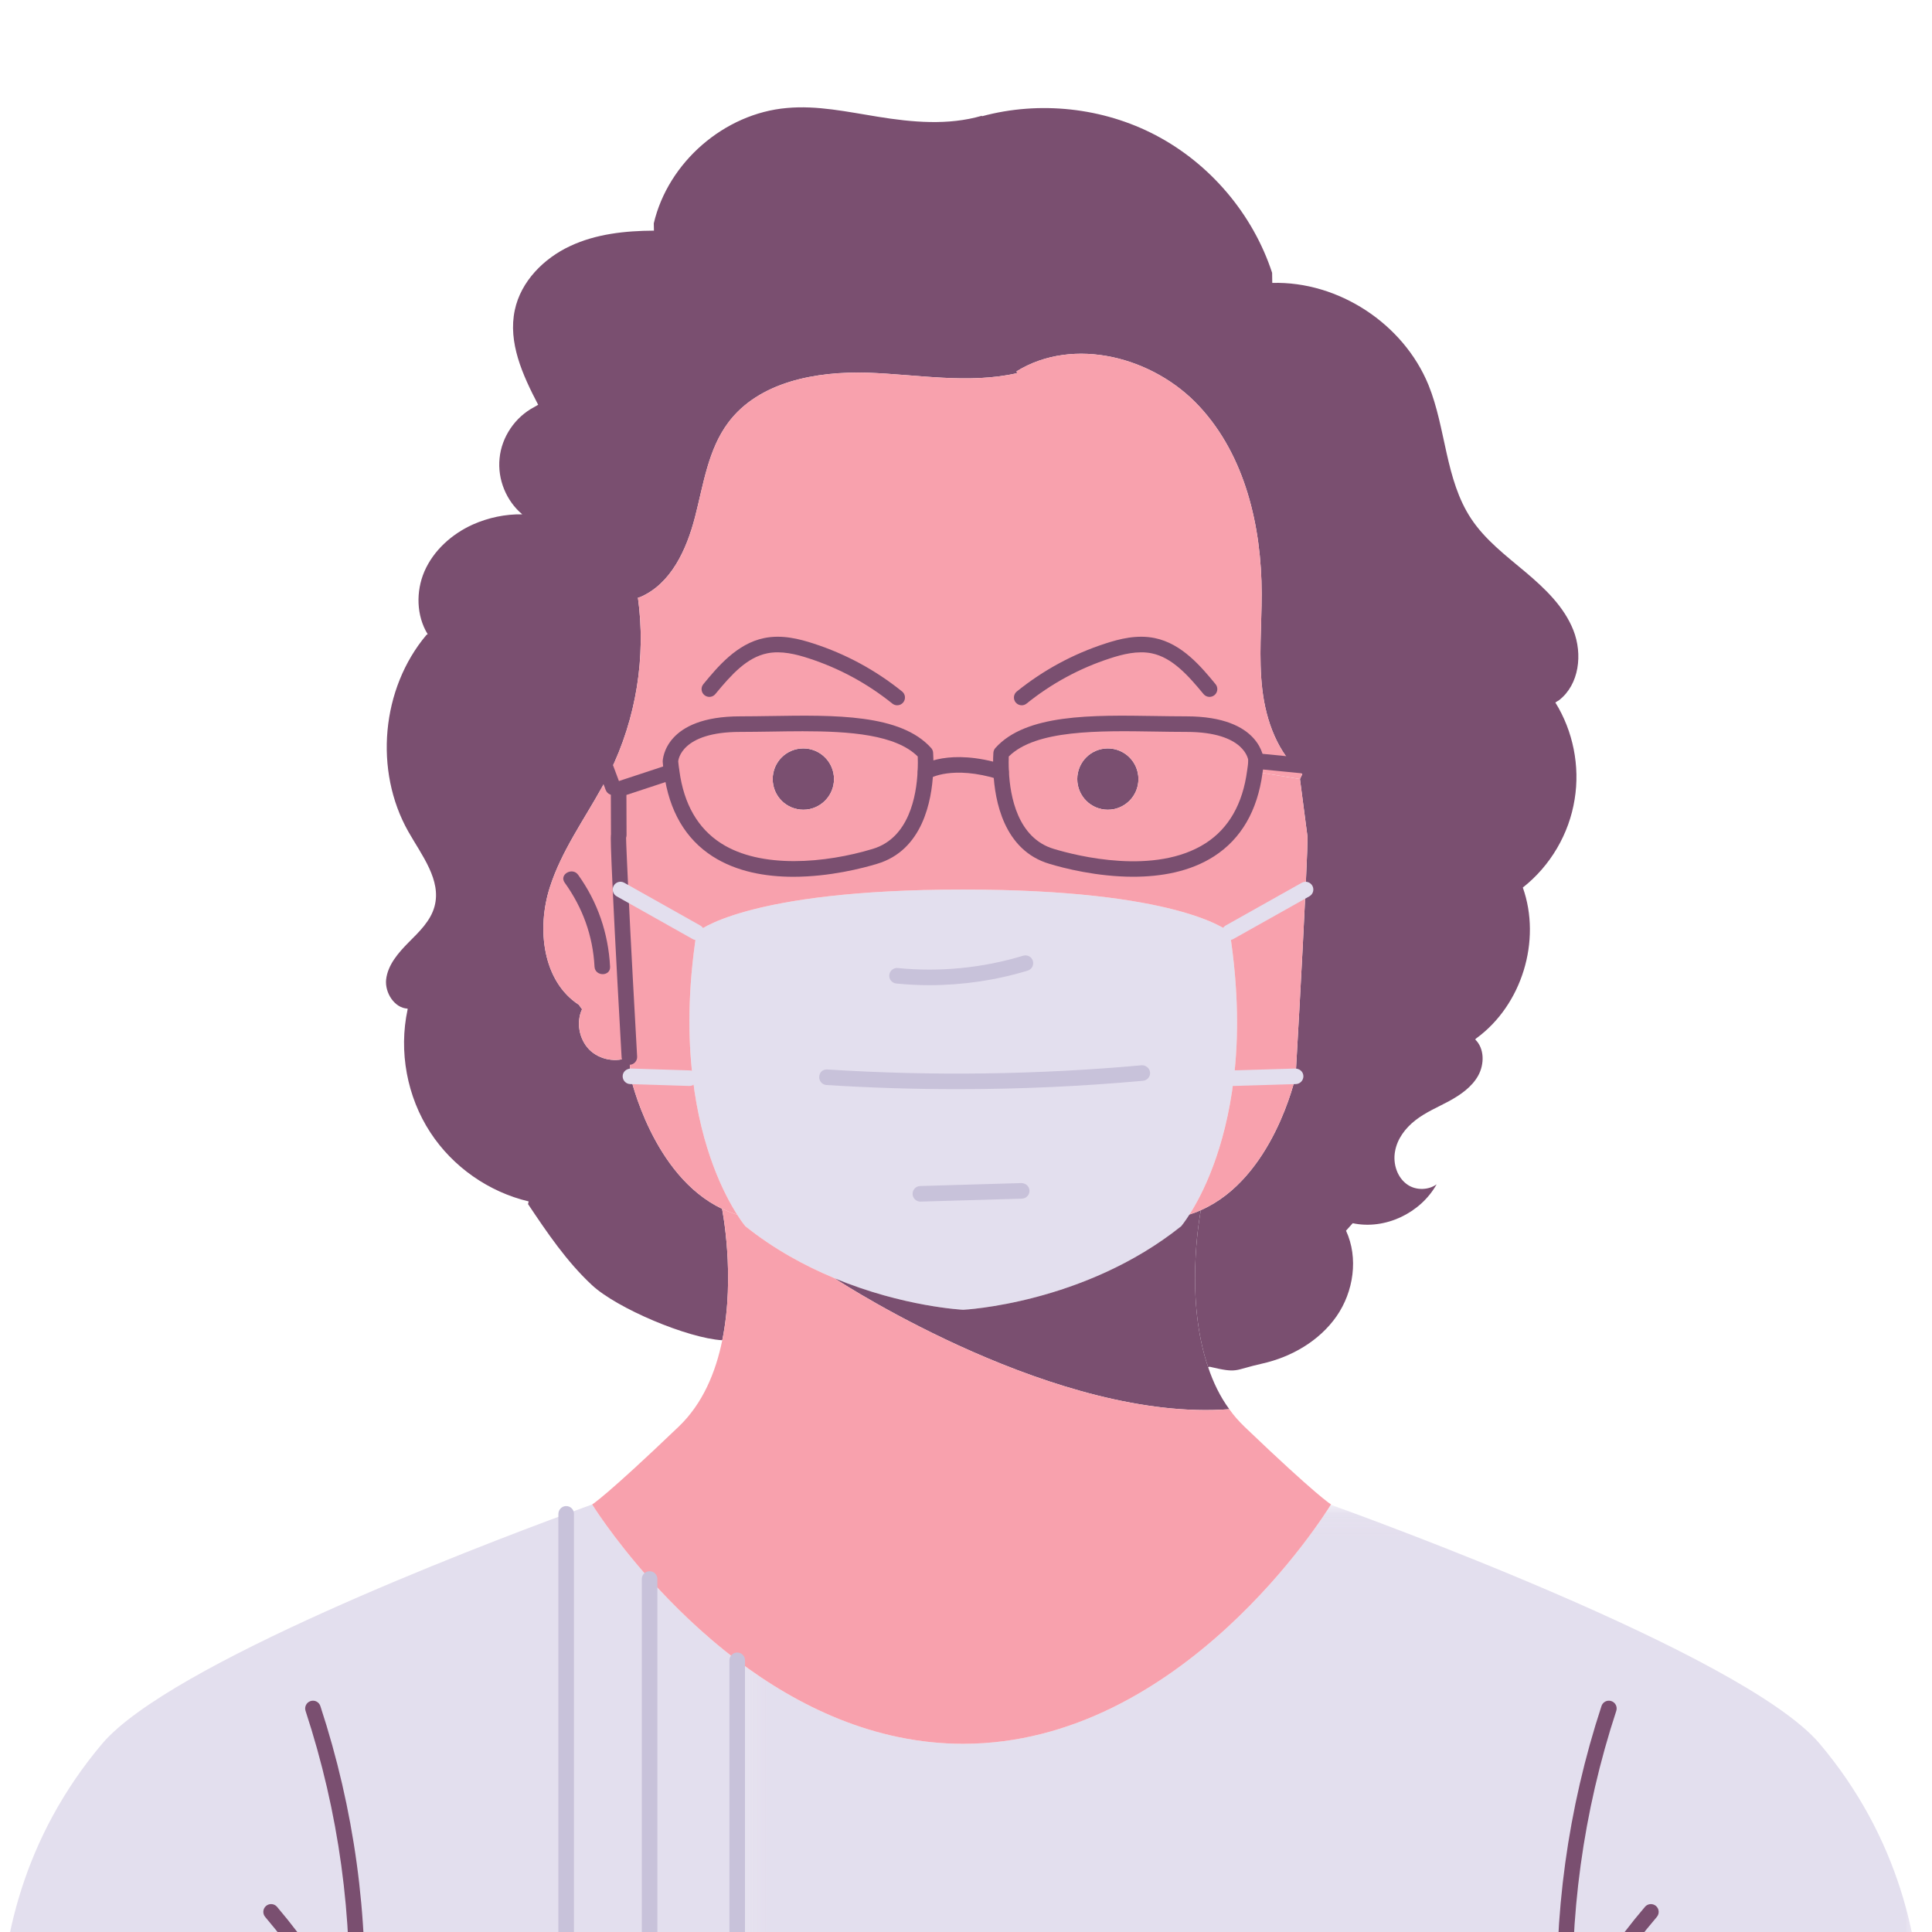 <?xml version="1.0" encoding="UTF-8"?>
<svg width="90px" height="90px" viewBox="0 0 90 90" version="1.1" xmlns="http://www.w3.org/2000/svg" xmlns:xlink="http://www.w3.org/1999/xlink">
    <title>como-se-proteger</title>
    <defs>
        <polygon id="path-1" points="0.115 0.069 55.3 0.069 55.3 24.53 0.115 24.53"></polygon>
    </defs>
    <g id="Page-1" stroke="none" stroke-width="1" fill="none" fill-rule="evenodd" opacity="0.69">
        <g id="App-Início" transform="translate(-32, -421)">
            <g id="conteudo" transform="translate(18, 136)">
                <g id="prevenção" transform="translate(0, 274)">
                    <g id="Group-121">
                        <g id="como-se-proteger" transform="translate(14, 16)">
                            <path d="M57.28,38.425 L57.288,38.433 C57.701,41.101 57.701,43.363 57.476,45.226 C57.077,48.575 55.997,50.663 55.41,51.577 C55.178,51.939 55.026,52.12 55.026,52.12 C50.495,55.745 44.869,56.013 44.869,56.013 C44.869,56.013 42.099,55.883 38.88,54.549 C38.859,54.542 38.851,54.534 38.851,54.534 C37.496,53.969 36.06,53.193 34.719,52.12 C34.719,52.12 34.567,51.946 34.342,51.584 C33.755,50.67 32.66,48.568 32.269,45.204 C32.044,43.341 32.037,41.086 32.45,38.433 C32.45,38.433 34.625,36.439 44.869,36.439 C54.794,36.439 57.143,38.309 57.28,38.425" id="Fill-1" fill="#D7D0E6"></path>
                            <path d="M26.375,89.558 L2.59296007e-05,89.558 C2.59296007e-05,85.476 1.088,80.583 4.756,76.233 C7.873,72.543 22.112,67.098 26.375,65.525 L26.375,89.558 Z" id="Fill-3" fill="#D7D0E6"></path>
                            <path d="M27.585,65.083 C27.585,65.083 28.535,66.62 30.26,68.555 L30.26,89.087 L30.26,89.558 L26.375,89.558 L26.375,65.525 C27.143,65.242 27.585,65.083 27.585,65.083" id="Fill-5" fill="#D7D0E6"></path>
                            <path d="M34.342,72.347 L34.342,89.558 L30.261,89.558 L30.261,89.087 L30.261,68.555 C31.341,69.759 32.711,71.115 34.342,72.347" id="Fill-7" fill="#D7D0E6"></path>
                            <g id="Group-11" transform="translate(34.227, 65.028)">
                                <mask id="mask-2" fill="white">
                                    <use xlink:href="#path-1"></use>
                                </mask>
                                <g id="Clip-10"></g>
                                <path d="M55.3,24.53 L10.642,24.53 L10.431,24.53 L0.115,24.53 L0.115,7.319 C2.921,9.443 6.502,11.205 10.642,11.205 C20.828,11.205 27.497,0.511 27.765,0.069 C28.773,0.432 46.977,6.978 50.544,11.205 C54.213,15.555 55.3,20.448 55.3,24.53" id="Fill-9" fill="#D7D0E6" mask="url(#mask-2)"></path>
                            </g>
                            <path d="M37.423,29.864 C38.206,29.864 38.851,30.501 38.851,31.292 C38.851,32.082 38.206,32.72 37.423,32.72 C36.633,32.72 35.995,32.082 35.995,31.292 C35.995,30.501 36.633,29.864 37.423,29.864" id="Fill-12" fill="#3F0030"></path>
                            <path d="M51.604,29.864 C52.394,29.864 53.032,30.501 53.032,31.292 C53.032,32.082 52.394,32.72 51.604,32.72 C50.821,32.72 50.183,32.082 50.183,31.292 C50.183,30.501 50.821,29.864 51.604,29.864" id="Fill-14" fill="#3F0030"></path>
                            <path d="M55.939,51.373 C55.859,51.816 55.207,55.549 56.28,58.688 C56.512,59.385 56.831,60.052 57.266,60.646 C49.298,61.248 39.46,54.933 38.88,54.549 C42.099,55.883 44.869,56.014 44.869,56.014 C44.869,56.014 50.494,55.745 55.026,52.12 C55.026,52.12 55.178,51.939 55.41,51.576 C55.591,51.519 55.772,51.453 55.939,51.373" id="Fill-16" fill="#3F0030"></path>
                            <path d="M30.463,5.744 L30.456,5.403 C31.123,2.561 33.74,0.284 36.655,0.031 C38.069,-0.1 39.482,0.212 40.889,0.437 C42.498,0.698 44.173,0.85 45.739,0.393 L45.746,0.415 C48.428,-0.31 51.379,0.009 53.837,1.299 C56.381,2.633 58.368,4.982 59.26,7.708 L59.267,8.179 C62.348,8.093 65.378,10.079 66.545,12.935 C67.365,14.958 67.321,17.336 68.532,19.163 C69.184,20.149 70.149,20.881 71.055,21.642 C71.968,22.411 72.86,23.259 73.295,24.361 C73.73,25.47 73.571,26.884 72.628,27.616 L72.454,27.725 C73.28,29.052 73.607,30.69 73.353,32.234 C73.099,33.844 72.222,35.337 70.939,36.345 C71.816,38.817 70.895,41.825 68.771,43.37 L68.72,43.421 C69.155,43.841 69.155,44.573 68.858,45.11 C68.561,45.639 68.039,46.001 67.51,46.291 C66.973,46.581 66.408,46.814 65.929,47.191 C65.465,47.553 65.088,48.053 64.987,48.633 C64.878,49.213 65.088,49.865 65.574,50.192 C65.973,50.46 66.545,50.445 66.923,50.17 C66.176,51.511 64.523,52.302 63.015,51.982 L62.703,52.33 C63.29,53.599 63.058,55.172 62.261,56.318 C61.456,57.47 60.158,58.217 58.795,58.522 C57.433,58.826 57.708,58.986 56.345,58.667 L56.28,58.689 C55.207,55.549 55.859,51.816 55.939,51.374 C59.317,49.895 60.354,45.139 60.354,45.139 C60.354,45.139 60.666,39.752 60.818,36.439 C60.883,35.018 60.927,33.981 60.898,33.902 L60.557,31.292 L60.666,31.06 C59.528,30.103 58.977,28.595 58.803,27.116 C58.629,25.637 58.774,24.144 58.774,22.65 C58.766,19.518 58.005,16.234 55.874,13.936 C53.75,11.63 50.023,10.652 47.356,12.297 L47.377,12.384 C45.108,12.899 42.744,12.442 40.417,12.362 C38.025,12.29 35.35,12.776 33.922,14.69 C32.986,15.944 32.769,17.568 32.377,19.083 C31.986,20.598 31.261,22.201 29.818,22.817 L29.717,22.839 C30.101,25.601 29.637,28.471 28.405,30.98 C28.296,31.204 28.18,31.43 28.057,31.647 C27.201,33.198 26.15,34.655 25.613,36.337 C24.997,38.259 25.273,40.702 26.962,41.804 L27.114,42.014 C26.831,42.623 26.976,43.406 27.448,43.892 C27.926,44.37 28.702,44.515 29.318,44.24 C29.347,44.798 29.369,45.139 29.369,45.139 C29.369,45.139 30.384,49.771 33.646,51.315 L33.639,51.33 C33.639,51.33 34.262,54.418 33.646,57.434 C32.044,57.34 28.745,55.955 27.571,54.861 C26.396,53.766 25.49,52.425 24.598,51.091 L24.627,50.967 C22.764,50.525 21.097,49.358 20.053,47.763 C18.958,46.096 18.567,43.979 18.987,42.029 L18.987,41.985 C18.385,41.963 17.921,41.253 17.987,40.629 C18.066,39.941 18.559,39.382 19.045,38.889 C19.531,38.404 20.06,37.896 20.241,37.229 C20.575,36.004 19.647,34.844 19.023,33.742 C17.414,30.9 17.762,27.072 19.864,24.578 L19.922,24.542 C19.393,23.679 19.371,22.549 19.77,21.62 C20.198,20.635 21.053,19.873 22.032,19.431 C22.757,19.112 23.54,18.945 24.33,18.96 C23.584,18.336 23.17,17.329 23.272,16.35 C23.366,15.357 23.997,14.429 24.881,13.965 L25.07,13.856 C24.345,12.471 23.656,10.956 23.982,9.441 C24.265,8.107 25.331,7.034 26.563,6.461 C27.766,5.896 29.129,5.751 30.463,5.744" id="Fill-18" fill="#3F0030"></path>
                            <path d="M34.719,52.12 C36.06,53.193 37.496,53.969 38.851,54.534 C38.851,54.534 38.859,54.542 38.88,54.549 C39.46,54.933 49.298,61.248 57.266,60.646 C57.469,60.936 57.708,61.204 57.969,61.458 C61.376,64.72 62.007,65.083 62.007,65.083 C62.007,65.083 62.007,65.09 61.993,65.097 C61.724,65.54 55.055,76.233 44.869,76.233 C40.729,76.233 37.148,74.471 34.342,72.347 C32.711,71.115 31.341,69.759 30.26,68.555 C28.535,66.62 27.585,65.083 27.585,65.083 C27.585,65.083 28.209,64.72 31.616,61.458 C32.74,60.385 33.342,58.92 33.646,57.434 C34.262,54.418 33.639,51.33 33.639,51.33 L33.646,51.315 C33.871,51.417 34.103,51.511 34.342,51.584 C34.567,51.946 34.719,52.12 34.719,52.12" id="Fill-20" fill="#F57788"></path>
                            <path d="M34.48,28.732 C37.67,28.732 41.57,28.37 43.107,30.088 C43.107,30.088 43.136,30.436 43.107,30.958 C43.049,32.184 42.665,34.329 40.751,34.895 C38.112,35.692 32.044,36.57 31.29,30.958 C31.261,30.791 31.246,30.625 31.232,30.451 C31.232,30.451 31.29,28.732 34.48,28.732 M38.851,31.292 C38.851,30.501 38.206,29.863 37.423,29.863 C36.633,29.863 35.995,30.501 35.995,31.292 C35.995,32.082 36.633,32.72 37.423,32.72 C38.206,32.72 38.851,32.082 38.851,31.292" id="Fill-22" fill="#F57788"></path>
                            <path d="M51.604,29.864 C50.821,29.864 50.183,30.501 50.183,31.292 C50.183,32.082 50.821,32.72 51.604,32.72 C52.394,32.72 53.032,32.082 53.032,31.292 C53.032,30.501 52.394,29.864 51.604,29.864 M46.638,30.088 C48.175,28.37 52.075,28.732 55.265,28.732 C58.448,28.732 58.513,30.451 58.513,30.451 C58.498,30.625 58.484,30.792 58.455,30.951 C57.708,36.569 51.64,35.692 48.994,34.895 C47.08,34.329 46.696,32.183 46.638,30.958 C46.609,30.436 46.638,30.088 46.638,30.088" id="Fill-24" fill="#F57788"></path>
                            <path d="M28.818,31.77 L28.825,33.902 C28.796,33.981 28.84,35.018 28.905,36.439 C29.021,38.926 29.224,42.572 29.318,44.24 C28.702,44.515 27.926,44.37 27.448,43.892 C26.976,43.406 26.831,42.623 27.114,42.014 L26.962,41.804 C25.273,40.702 24.997,38.259 25.613,36.338 C26.15,34.655 27.201,33.198 28.056,31.647 L28.818,31.77 Z" id="Fill-26" fill="#F57788"></path>
                            <path d="M29.318,44.24 C29.224,42.572 29.021,38.926 28.905,36.439 L32.45,38.433 C32.037,41.086 32.044,43.341 32.269,45.204 L32.116,45.226 L29.369,45.139 C29.369,45.139 29.347,44.798 29.318,44.24" id="Fill-28" fill="#F57788"></path>
                            <path d="M34.342,51.584 C34.103,51.511 33.871,51.417 33.646,51.316 C30.384,49.771 29.369,45.139 29.369,45.139 L32.117,45.226 L32.269,45.204 C32.66,48.568 33.755,50.67 34.342,51.584" id="Fill-30" fill="#F57788"></path>
                            <path d="M55.41,51.577 C55.997,50.663 57.077,48.575 57.476,45.226 L60.354,45.139 C60.354,45.139 59.317,49.895 55.939,51.373 C55.772,51.453 55.591,51.518 55.41,51.577" id="Fill-32" fill="#F57788"></path>
                            <path d="M57.288,38.433 L57.28,38.425 L60.818,36.439 C60.666,39.752 60.354,45.139 60.354,45.139 L57.476,45.226 C57.701,43.363 57.701,41.101 57.288,38.433" id="Fill-34" fill="#F57788"></path>
                            <path d="M48.994,34.895 C51.64,35.692 57.708,36.57 58.455,30.951 L58.513,30.958 L60.557,31.292 L60.898,33.902 C60.927,33.981 60.883,35.018 60.818,36.439 L57.28,38.425 C57.142,38.309 54.794,36.439 44.869,36.439 C34.625,36.439 32.45,38.433 32.45,38.433 L28.905,36.439 C28.84,35.018 28.796,33.981 28.825,33.902 L28.818,31.77 L31.283,30.958 L31.29,30.958 C32.044,36.57 38.112,35.692 40.751,34.895 C42.665,34.329 43.049,32.184 43.107,30.958 L43.114,30.958 C43.114,30.958 44.238,30.219 46.63,30.958 L46.638,30.958 C46.696,32.184 47.08,34.329 48.994,34.895" id="Fill-36" fill="#F57788"></path>
                            <path d="M34.48,28.732 C31.29,28.732 31.232,30.451 31.232,30.451 C31.246,30.625 31.261,30.791 31.29,30.958 L31.283,30.958 L28.818,31.77 L28.057,31.647 C28.18,31.429 28.296,31.205 28.405,30.98 C29.637,28.472 30.101,25.601 29.717,22.839 L29.818,22.817 C31.261,22.201 31.986,20.598 32.377,19.083 C32.769,17.568 32.986,15.944 33.922,14.69 C35.35,12.776 38.025,12.29 40.417,12.363 C42.745,12.442 45.108,12.899 47.377,12.384 L47.355,12.297 C50.023,10.652 53.75,11.63 55.874,13.936 C58.005,16.234 58.767,19.518 58.774,22.65 C58.774,24.144 58.629,25.637 58.803,27.116 C58.977,28.595 59.528,30.103 60.666,31.06 L60.557,31.292 L58.513,30.958 L58.455,30.951 C58.484,30.791 58.498,30.625 58.513,30.451 C58.513,30.451 58.448,28.732 55.265,28.732 C52.075,28.732 48.175,28.37 46.638,30.088 C46.638,30.088 46.609,30.436 46.638,30.958 L46.63,30.958 C44.238,30.219 43.114,30.958 43.114,30.958 L43.107,30.958 C43.136,30.436 43.107,30.088 43.107,30.088 C41.57,28.37 37.67,28.732 34.48,28.732" id="Fill-38" fill="#F57788"></path>
                            <path d="M37.393,29.064 C36.901,29.064 36.407,29.072 35.926,29.08 C35.435,29.087 34.95,29.095 34.48,29.095 C31.72,29.095 31.598,30.413 31.594,30.469 C31.607,30.584 31.62,30.74 31.647,30.896 C31.648,30.9 31.649,30.905 31.649,30.91 C31.856,32.454 32.508,33.588 33.584,34.28 C35.457,35.486 38.46,35.209 40.646,34.548 C42.347,34.045 42.691,32.072 42.745,30.941 C42.762,30.627 42.758,30.379 42.752,30.241 C41.729,29.22 39.573,29.064 37.393,29.064 M36.958,35.844 C35.679,35.844 34.316,35.614 33.191,34.89 C31.93,34.078 31.17,32.774 30.932,31.014 C30.901,30.838 30.886,30.663 30.871,30.48 C30.872,30.354 30.98,28.37 34.48,28.37 C34.946,28.37 35.427,28.362 35.914,28.355 C38.883,28.308 41.955,28.257 43.377,29.846 C43.43,29.905 43.462,29.979 43.468,30.058 C43.469,30.073 43.499,30.437 43.469,30.979 C43.406,32.299 42.983,34.614 40.853,35.242 C40.207,35.438 38.657,35.844 36.958,35.844" id="Fill-40" fill="#3F0030"></path>
                            <path d="M46.992,30.241 C46.987,30.379 46.982,30.626 46.999,30.938 C47.053,32.072 47.397,34.045 49.097,34.547 C50.16,34.868 53.811,35.795 56.166,34.278 C57.24,33.585 57.89,32.449 58.095,30.903 C58.096,30.897 58.097,30.892 58.098,30.885 C58.125,30.738 58.138,30.583 58.152,30.421 C58.147,30.414 58.019,29.095 55.265,29.095 C54.795,29.095 54.31,29.087 53.819,29.079 C51.209,29.037 48.247,28.989 46.992,30.241 M52.789,35.842 C51.09,35.842 49.538,35.438 48.889,35.242 C46.762,34.614 46.338,32.299 46.276,30.975 C46.245,30.437 46.275,30.073 46.276,30.058 C46.283,29.979 46.315,29.905 46.367,29.846 C47.79,28.257 50.861,28.308 53.831,28.355 C54.318,28.362 54.799,28.37 55.265,28.37 C58.756,28.37 58.872,30.353 58.875,30.437 C58.859,30.663 58.842,30.839 58.813,31.007 C58.576,32.769 57.818,34.075 56.559,34.888 C55.435,35.613 54.07,35.842 52.789,35.842" id="Fill-42" fill="#3F0030"></path>
                            <path d="M46.631,31.321 C46.595,31.321 46.559,31.315 46.524,31.304 C44.354,30.634 43.32,31.257 43.309,31.263 C43.141,31.37 42.917,31.32 42.811,31.153 C42.703,30.986 42.749,30.764 42.915,30.655 C42.967,30.621 44.211,29.831 46.737,30.612 C46.928,30.671 47.036,30.874 46.977,31.065 C46.928,31.221 46.786,31.321 46.631,31.321" id="Fill-44" fill="#3F0030"></path>
                            <path d="M41.795,27.855 C41.715,27.855 41.635,27.829 41.568,27.775 C40.402,26.838 39.095,26.129 37.681,25.67 C37.091,25.477 36.397,25.301 35.742,25.434 C34.795,25.627 34.086,26.408 33.324,27.332 C33.197,27.487 32.968,27.508 32.814,27.381 C32.659,27.254 32.637,27.025 32.765,26.871 C33.422,26.074 34.322,24.984 35.597,24.724 C36.42,24.555 37.226,24.759 37.905,24.981 C39.403,25.467 40.788,26.218 42.022,27.211 C42.178,27.336 42.203,27.564 42.077,27.72 C42.006,27.809 41.901,27.855 41.795,27.855" id="Fill-46" fill="#3F0030"></path>
                            <path d="M47.595,27.855 C47.489,27.855 47.384,27.809 47.312,27.72 C47.187,27.565 47.212,27.336 47.368,27.211 C48.6,26.218 49.986,25.467 51.485,24.98 C52.163,24.759 52.966,24.555 53.793,24.724 C55.069,24.984 55.968,26.075 56.625,26.871 C56.752,27.025 56.73,27.254 56.576,27.381 C56.42,27.507 56.192,27.487 56.065,27.332 C55.332,26.442 54.595,25.627 53.648,25.434 C52.991,25.301 52.298,25.477 51.709,25.669 C50.294,26.129 48.986,26.838 47.822,27.775 C47.755,27.829 47.675,27.855 47.595,27.855" id="Fill-48" fill="#3F0030"></path>
                            <path d="M32.116,45.588 L32.105,45.588 L29.357,45.501 C29.157,45.495 29,45.327 29.006,45.127 C29.012,44.927 29.179,44.786 29.38,44.776 L32.128,44.863 C32.328,44.869 32.485,45.037 32.479,45.237 C32.472,45.433 32.312,45.588 32.116,45.588" id="Fill-50" fill="#D7D0E6"></path>
                            <path d="M57.275,38.79 C57.182,38.79 57.09,38.755 57.02,38.685 C56.879,38.544 56.875,38.318 57.017,38.176 L57.024,38.169 C57.047,38.146 57.074,38.125 57.102,38.11 L60.64,36.123 C60.816,36.024 61.035,36.086 61.134,36.261 C61.232,36.436 61.17,36.657 60.995,36.754 L57.467,38.736 C57.408,38.772 57.342,38.79 57.275,38.79" id="Fill-52" fill="#D7D0E6"></path>
                            <path d="M57.476,45.588 C57.281,45.588 57.12,45.433 57.114,45.236 C57.108,45.036 57.265,44.869 57.466,44.863 L60.343,44.776 C60.552,44.786 60.71,44.927 60.717,45.128 C60.722,45.327 60.565,45.495 60.365,45.501 L57.487,45.588 L57.476,45.588 Z" id="Fill-54" fill="#D7D0E6"></path>
                            <path d="M29.318,44.602 C29.127,44.602 28.967,44.453 28.957,44.261 C28.862,42.592 28.659,38.943 28.543,36.456 C28.452,34.47 28.442,34.022 28.462,33.865 L28.455,31.771 C28.455,31.614 28.555,31.475 28.704,31.426 L31.17,30.614 C31.359,30.551 31.564,30.655 31.627,30.845 C31.69,31.035 31.587,31.24 31.396,31.303 L29.181,32.032 L29.187,33.9 C29.187,33.942 29.18,33.985 29.165,34.025 C29.162,34.144 29.227,35.57 29.267,36.422 C29.383,38.908 29.586,42.552 29.68,44.219 C29.691,44.419 29.538,44.59 29.339,44.602 C29.332,44.602 29.324,44.602 29.318,44.602" id="Fill-56" fill="#3F0030"></path>
                            <path d="M16.595,89.645 C16.589,89.645 16.584,89.645 16.579,89.644 C16.378,89.636 16.223,89.466 16.233,89.266 C16.456,84.322 15.784,79.421 14.234,74.7 C14.172,74.51 14.276,74.305 14.466,74.243 C14.656,74.179 14.861,74.284 14.923,74.473 C16.5,79.279 17.185,84.267 16.957,89.299 C16.948,89.493 16.788,89.645 16.595,89.645" id="Fill-58" fill="#3F0030"></path>
                            <path d="M16.037,89.449 C15.907,89.449 15.781,89.379 15.716,89.257 C14.779,87.488 13.647,85.821 12.353,84.298 C12.223,84.145 12.242,83.916 12.394,83.786 C12.547,83.656 12.776,83.675 12.905,83.827 C14.233,85.391 15.395,87.103 16.357,88.917 C16.451,89.094 16.383,89.313 16.206,89.406 C16.152,89.435 16.094,89.449 16.037,89.449" id="Fill-60" fill="#3F0030"></path>
                            <path d="M72.932,89.645 C72.739,89.645 72.579,89.493 72.57,89.298 C72.349,84.247 73.034,79.26 74.604,74.473 C74.665,74.284 74.871,74.179 75.061,74.243 C75.251,74.305 75.355,74.51 75.292,74.7 C73.749,79.402 73.077,84.303 73.295,89.267 C73.303,89.467 73.148,89.636 72.948,89.645 L72.932,89.645 Z" id="Fill-62" fill="#3F0030"></path>
                            <path d="M73.498,89.449 C73.441,89.449 73.382,89.435 73.328,89.406 C73.151,89.313 73.084,89.094 73.178,88.917 C74.153,87.078 75.314,85.366 76.63,83.827 C76.76,83.675 76.989,83.657 77.141,83.787 C77.293,83.917 77.311,84.146 77.181,84.299 C75.9,85.797 74.769,87.465 73.818,89.257 C73.753,89.379 73.627,89.449 73.498,89.449" id="Fill-64" fill="#3F0030"></path>
                            <path d="M26.374,89.92 C26.174,89.92 26.012,89.758 26.012,89.558 L26.012,65.525 C26.012,65.325 26.174,65.159 26.374,65.159 C26.575,65.159 26.737,65.317 26.737,65.518 L26.737,89.558 C26.737,89.758 26.575,89.92 26.374,89.92" id="Fill-66" fill="#AFA6C9"></path>
                            <path d="M30.261,89.449 C30.06,89.449 29.898,89.287 29.898,89.087 L29.898,68.556 C29.898,68.355 30.06,68.193 30.261,68.193 C30.461,68.193 30.623,68.355 30.623,68.556 L30.623,89.087 C30.623,89.287 30.461,89.449 30.261,89.449" id="Fill-68" fill="#AFA6C9"></path>
                            <path d="M34.342,89.92 C34.142,89.92 33.98,89.758 33.98,89.558 L33.98,72.347 C33.98,72.146 34.142,71.981 34.342,71.981 C34.542,71.981 34.705,72.139 34.705,72.34 L34.705,89.558 C34.705,89.758 34.542,89.92 34.342,89.92" id="Fill-70" fill="#AFA6C9"></path>
                            <path d="M43.295,40.893 C42.778,40.893 42.262,40.867 41.75,40.815 C41.552,40.796 41.406,40.618 41.427,40.418 C41.447,40.219 41.629,40.073 41.824,40.095 C43.764,40.291 45.785,40.093 47.663,39.521 C47.858,39.463 48.057,39.571 48.115,39.763 C48.173,39.954 48.066,40.156 47.874,40.215 C46.399,40.664 44.841,40.893 43.295,40.893" id="Fill-72" fill="#AFA6C9"></path>
                            <path d="M44.594,45.737 C42.56,45.737 40.526,45.673 38.501,45.544 C38.302,45.531 38.15,45.359 38.163,45.159 C38.176,44.96 38.311,44.807 38.548,44.821 C43.413,45.131 48.337,45.064 53.181,44.625 C53.366,44.613 53.556,44.754 53.574,44.954 C53.592,45.153 53.445,45.329 53.246,45.347 C50.38,45.607 47.487,45.737 44.594,45.737" id="Fill-74" fill="#AFA6C9"></path>
                            <path d="M42.875,50.975 C42.679,50.975 42.518,50.819 42.512,50.622 C42.506,50.423 42.664,50.256 42.865,50.25 L47.585,50.112 C47.78,50.117 47.952,50.264 47.957,50.465 C47.963,50.664 47.805,50.831 47.605,50.837 L42.885,50.975 L42.875,50.975 Z" id="Fill-76" fill="#AFA6C9"></path>
                            <path d="M32.45,38.795 C32.39,38.795 32.328,38.78 32.272,38.748 L28.727,36.754 C28.553,36.657 28.49,36.435 28.589,36.261 C28.688,36.086 28.908,36.023 29.082,36.123 L32.627,38.117 C32.802,38.215 32.864,38.436 32.765,38.61 C32.699,38.728 32.576,38.795 32.45,38.795" id="Fill-78" fill="#D7D0E6"></path>
                            <path d="M27.851,30.826 C27.972,31.148 28.093,31.471 28.213,31.793 C28.376,32.226 29.077,32.038 28.913,31.6 C28.792,31.278 28.671,30.956 28.551,30.633 C28.388,30.2 27.687,30.388 27.851,30.826" id="Fill-80" fill="#3F0030"></path>
                            <path d="M26.306,36.118 C27.144,37.286 27.619,38.592 27.695,40.031 C27.72,40.495 28.445,40.498 28.42,40.031 C28.337,38.472 27.843,37.022 26.932,35.752 C26.662,35.377 26.033,35.738 26.306,36.118" id="Fill-82" fill="#3F0030"></path>
                            <path d="M62.008,31.156 C61.996,31.156 61.984,31.156 61.972,31.155 L58.477,30.811 C58.278,30.792 58.133,30.615 58.152,30.415 C58.171,30.216 58.354,30.075 58.548,30.09 L62.043,30.433 C62.242,30.453 62.387,30.63 62.368,30.829 C62.35,31.017 62.192,31.156 62.008,31.156" id="Fill-84" fill="#3F0030"></path>
                        </g>
                    </g>
                </g>
            </g>
        </g>
    </g>
</svg>
